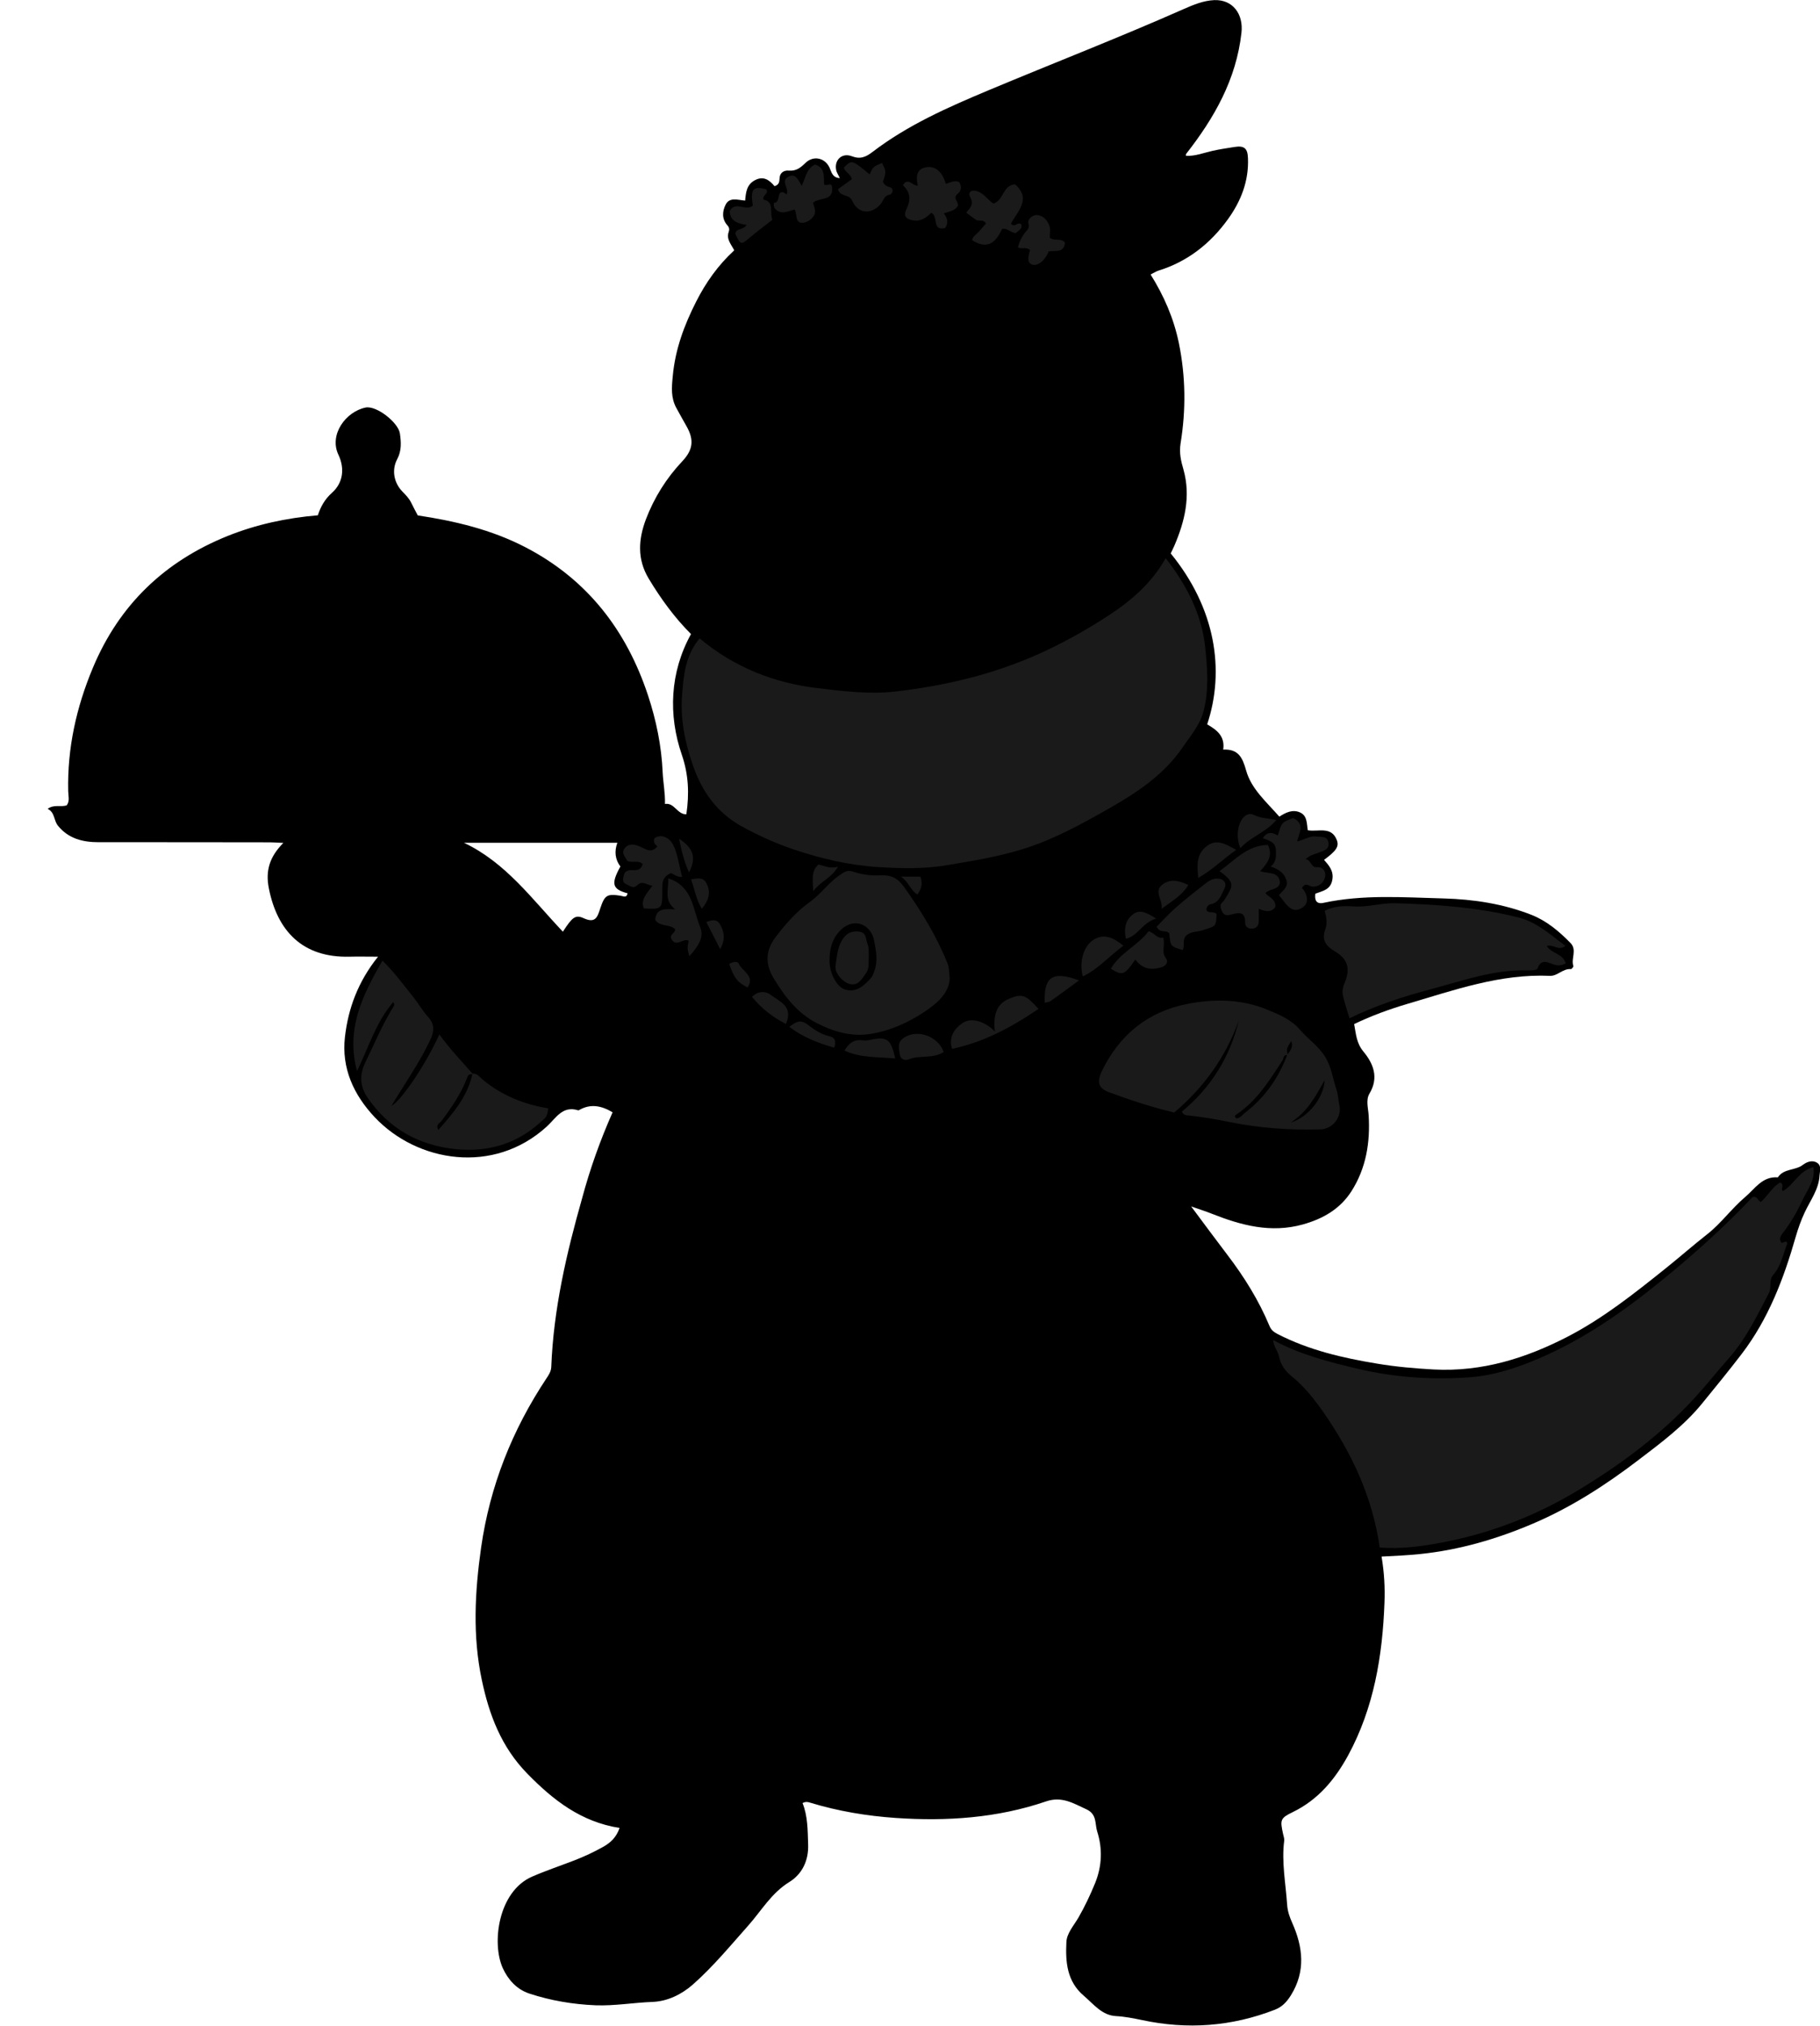 <?xml version="1.0" encoding="utf-8"?>
<!-- Generator: Adobe Illustrator 24.0.2, SVG Export Plug-In . SVG Version: 6.00 Build 0)  -->
<svg version="1.1" id="Layer_1" xmlns="http://www.w3.org/2000/svg" xmlns:xlink="http://www.w3.org/1999/xlink" x="0px" y="0px"
	 viewBox="0 0 156.66 174.3" style="enable-background:new 0 0 156.66 174.3;" xml:space="preserve">
<style type="text/css">
	.st0{fill:#1A1A1A;}
</style>
<g>
	<g>
		<path d="M52.73,95.71c-0.99-0.59-1.9-0.74-2.85-0.21c-0.03,0.02-0.08,0.05-0.11,0.04c-1.37-0.43-1.92,0.69-2.71,1.4
			c-4.57,4.17-11.15,3.07-14.8-0.8c-1.83-1.94-2.87-4.23-2.57-6.9c0.28-2.46,1.12-4.76,2.85-6.92c-0.92,0-1.69-0.02-2.46,0
			c-4.02,0.1-6.21-2.19-6.94-5.89c-0.3-1.52,0.07-2.71,1.25-3.9c-0.48-0.02-0.81-0.05-1.14-0.05c-4.92-0.01-9.84-0.01-14.76-0.01
			c-1.36,0-2.6-0.3-3.51-1.43C4.62,70.59,4.73,69.9,4.1,69.6c0.56-0.41,1.11-0.13,1.64-0.3c0.28-0.36,0.14-0.81,0.13-1.23
			c-0.08-3.7,0.7-7.21,2.13-10.62c2.27-5.42,6.18-9.15,11.59-11.33c2.47-0.99,5.05-1.55,7.77-1.78c0.23-0.72,0.6-1.39,1.2-1.92
			c0.96-0.85,1.14-2.08,0.57-3.29c-0.82-1.72,0.62-3.7,2.33-4.06c0.93-0.2,2.81,1.27,2.96,2.22c0.11,0.74,0.16,1.49-0.23,2.22
			c-0.5,0.94-0.28,2.05,0.46,2.8c0.28,0.29,0.56,0.57,0.74,0.94c0.18,0.36,0.36,0.71,0.57,1.1c3.19,0.48,6.33,1.22,9.25,2.73
			c5.33,2.76,8.71,7.14,10.57,12.76c0.71,2.15,1.16,4.35,1.26,6.62c0.04,0.87,0.22,1.74,0.2,2.72c0.81-0.14,1.04,0.9,1.84,0.89
			c0.26-1.78,0.19-3.43-0.39-5.12c-1.18-3.42-1.03-7.1,0.79-10.39c-1.42-1.42-2.6-3.04-3.64-4.77c-1.02-1.69-0.88-3.41-0.24-5.11
			c0.71-1.86,1.76-3.54,3.14-5c0.93-0.99,1.01-1.85,0.35-3.01c-0.3-0.52-0.58-1.04-0.87-1.56c-0.48-0.88-0.41-1.76-0.31-2.75
			c0.21-2.31,0.99-4.39,2.01-6.4c0.83-1.64,1.88-3.13,3.28-4.42c-0.25-0.5-0.71-0.96-0.47-1.6c0.07-0.2,0.04-0.38-0.12-0.55
			c-0.49-0.55-0.44-1.21-0.15-1.78c0.34-0.67,1.03-0.4,1.68-0.35c0.06-0.68,0.12-1.35,0.8-1.73c0.76-0.43,1.28-0.05,1.73,0.49
			c0.37-0.11,0.42-0.36,0.43-0.65c0.01-0.51,0.38-0.73,0.8-0.69c0.64,0.05,1.01-0.25,1.43-0.66c0.68-0.66,1.67-0.45,2.07,0.4
			c0.18,0.39,0.23,0.86,0.89,0.91c-0.12-0.27-0.28-0.48-0.32-0.72c-0.16-0.86,0.51-1.48,1.34-1.17c0.73,0.28,1.2,0.09,1.8-0.37
			c3.02-2.31,6.47-3.83,9.95-5.29c5.61-2.35,11.29-4.55,16.85-7.01c0.82-0.36,1.68-0.72,2.61-0.76c1.61-0.06,2.52,1.22,2.34,2.81
			c-0.45,4.02-2.34,7.33-4.76,10.42c-0.02,0.03-0.01,0.08-0.02,0.17c0.8,0.04,1.53-0.26,2.29-0.43c0.62-0.14,1.25-0.23,1.87-0.33
			c0.85-0.14,1.15,0.1,1.18,0.96c0.08,1.95-0.59,3.67-1.7,5.22c-1.52,2.12-3.49,3.68-6.01,4.46c-0.22,0.07-0.42,0.21-0.67,0.33
			c1.15,1.84,1.99,3.77,2.43,5.89c0.59,2.88,0.62,5.76,0.15,8.64c-0.13,0.82,0.03,1.51,0.25,2.26c0.64,2.29,0.11,4.47-0.8,6.58
			c-0.09,0.21-0.2,0.42-0.3,0.63c3.85,4.71,4.69,10.04,3.14,14.71c0.79,0.46,1.55,0.99,1.38,2.17c1.31-0.06,1.66,0.69,1.97,1.79
			c0.44,1.59,1.73,2.69,2.86,3.98c0.54-0.35,1.13-0.64,1.76-0.37c0.66,0.28,0.59,0.96,0.69,1.54c0.89,0.16,2.03-0.38,2.5,0.85
			c0.21,0.56-0.06,0.93-1.1,1.7c0.43,0.49,0.85,0.96,0.71,1.72c-0.15,0.86-0.83,0.95-1.46,1.19c-0.08,0.55,0.09,0.92,0.69,0.79
			c3.44-0.74,6.92-0.47,10.37-0.38c2.55,0.07,5.12,0.46,7.54,1.41c1.32,0.52,2.38,1.42,3.36,2.42c0.59,0.6,0.03,1.34,0.25,1.99
			c0.02,0.06-0.15,0.27-0.21,0.26c-0.69-0.06-1.17,0.61-1.8,0.58c-4.29-0.19-8.26,1.23-12.27,2.41c-1.55,0.46-3.07,1.01-4.59,1.74
			c0.16,0.85,0.19,1.64,0.81,2.38c0.85,1.03,1.33,2.23,0.51,3.6c-0.33,0.55-0.11,1.25-0.07,1.89c0.14,2.32-0.22,4.53-1.48,6.51
			c-0.97,1.52-2.43,2.37-4.18,2.86c-2.76,0.77-5.31,0.08-7.84-0.92c-0.5-0.2-1.01-0.36-1.78-0.63c1.15,1.54,2.12,2.86,3.12,4.17
			c1.45,1.9,2.7,3.91,3.62,6.11c0.15,0.36,0.36,0.52,0.7,0.7c2.7,1.39,5.61,2.06,8.58,2.55c1.61,0.27,3.22,0.41,4.85,0.5
			c4.17,0.22,7.97-0.97,11.61-2.86c3.01-1.57,5.65-3.67,8.29-5.78c1.24-0.99,2.43-2.04,3.68-3.02c1.18-0.93,2.08-2.2,3.24-3.18
			c0.85-0.72,1.47-1.79,2.81-1.69c0.51-0.78,1.5-0.57,2.16-1.08c0.32-0.24,0.79-0.44,1.21-0.18c0.42,0.26,0.24,0.72,0.22,1.1
			c-0.06,1.19-0.79,2.13-1.27,3.16c-0.33,0.7-0.57,1.39-0.79,2.14c-1.02,3.57-2.34,7.04-4.63,10.04c-1.11,1.45-2.27,2.87-3.43,4.29
			c-1.55,1.9-3.51,3.36-5.44,4.83c-2.84,2.17-5.83,4.1-9.12,5.5c-3.1,1.32-6.31,2.26-9.69,2.61c-1.06,0.11-2.13,0.16-3.33,0.22
			c0.23,1.37,0.3,2.67,0.25,3.97c-0.17,4.59-0.91,9.05-3.13,13.14c-1.12,2.05-2.57,3.81-4.75,4.87c-1.1,0.53-1.11,0.68-0.85,1.88
			c0.04,0.19,0.12,0.4,0.1,0.58c-0.24,1.85,0.13,3.67,0.25,5.5c0.04,0.58,0.21,1.07,0.44,1.58c0.93,2.09,1.17,4.17-0.12,6.24
			c-0.36,0.57-0.75,0.99-1.37,1.23c-3.73,1.45-7.54,1.73-11.45,0.89c-0.73-0.15-1.47-0.3-2.23-0.34c-1.2-0.06-1.91-1.01-2.76-1.74
			c-1.48-1.25-1.59-2.93-1.51-4.62c0.03-0.77,0.64-1.43,1.04-2.12c0.55-0.96,1.02-1.95,1.44-2.98c0.59-1.47,0.64-2.96,0.17-4.43
			c-0.21-0.65,0.01-1.48-0.94-1.91c-1.13-0.52-2.11-1.14-3.47-0.67c-4.19,1.43-8.55,1.72-12.93,1.42c-2.48-0.17-4.95-0.58-7.35-1.31
			c-0.2-0.06-0.37-0.12-0.67,0.03c0.45,1.12,0.44,2.33,0.48,3.53c0.06,1.42-0.52,2.59-1.63,3.27c-1.55,0.96-2.4,2.48-3.55,3.77
			c-1.54,1.73-3.02,3.53-4.76,5.06c-0.96,0.84-2.17,1.43-3.45,1.48c-1.64,0.06-3.26,0.35-4.9,0.29c-1.95-0.08-3.86-0.4-5.71-1.01
			c-1.09-0.36-1.83-1.2-2.28-2.18c-0.98-2.15-0.4-6.61,2.52-7.88c1.19-0.52,2.43-0.93,3.64-1.4c0.85-0.33,1.67-0.71,2.47-1.16
			c0.65-0.36,1.14-0.82,1.42-1.63c-3.31-0.52-5.7-2.38-7.94-4.67c-2.25-2.3-3.29-5.08-3.92-8.07c-0.8-3.78-0.6-7.57-0.06-11.38
			c0.76-5.31,2.68-10.13,5.63-14.57c0.19-0.29,0.39-0.58,0.41-0.97c0.19-4.97,1.31-9.79,2.66-14.54
			C50.78,100.6,51.65,98.15,52.73,95.71z M48.45,80.17c0.79-1.21,1.06-1.49,1.77-1.17c1.05,0.49,1.21-0.11,1.45-0.84
			c0.38-1.14,0.58-1.26,1.72-1.09c0.28,0.04,0.54,0.23,0.63-0.2c-1.32-0.36-1.45-0.8-0.62-2.31c-0.46-0.61-0.53-1.32-0.26-2.04
			c-4.46,0-8.83,0-13.2,0C43.54,74.23,45.78,77.35,48.45,80.17z"/>
	</g>
	<g>
		<path class="st0" d="M60.22,54.93c3,2.51,6.44,3.84,10.13,4.28c2.19,0.26,4.44,0.55,6.66,0.3c4.33-0.49,8.54-1.49,12.54-3.3
			c2.04-0.93,3.97-2.01,5.84-3.23c2-1.3,3.75-2.82,4.95-4.95c1.79,2.3,3.1,4.82,3.4,7.66c0.19,1.83,0.34,3.73-0.16,5.57
			c-0.32,1.16-1.11,2.06-1.77,3.03c-1.6,2.35-3.91,3.89-6.3,5.25c-2.41,1.37-4.85,2.72-7.53,3.54c-2.1,0.65-4.26,0.99-6.42,1.36
			c-1.99,0.34-3.98,0.29-5.95,0.17c-2.5-0.15-4.95-0.73-7.33-1.53c-1.56-0.53-3.06-1.21-4.5-2.01c-2.07-1.16-3.35-2.96-4.11-5.14
			c-0.71-2.02-1.14-4.11-0.95-6.26C58.85,58.03,59.02,56.37,60.22,54.93z"/>
		<path class="st0" d="M153.24,101.74c0.41,0.27,0,0.5,0.22,0.75c0.96-0.54,1.4-1.77,2.63-2.06c0.19,1.15-0.56,2-0.98,2.92
			c-0.42,0.92-0.94,1.81-1.56,2.63c-0.18,0.23-0.51,0.57-0.2,0.97c0.13-0.04,0.28-0.08,0.42-0.13c0.03,0.09,0.08,0.17,0.06,0.22
			c-0.36,0.9-0.52,1.9-1.19,2.65c-0.42,0.47-0.11,1.07-0.39,1.6c-1.02,1.95-1.97,3.93-3.45,5.6c-0.97,1.09-1.87,2.24-2.86,3.32
			c-2.9,3.18-6.31,5.72-9.96,7.94c-3.68,2.24-7.63,3.78-11.87,4.58c-1.75,0.33-3.5,0.58-5.35,0.43c-0.61-4.33-2.41-8.16-4.88-11.69
			c-0.77-1.1-1.62-2.17-2.67-3.02c-0.59-0.47-0.97-1.02-1.11-1.7c-0.1-0.5-0.48-0.89-0.51-1.44c2.34,1.26,4.85,1.9,7.37,2.49
			c3.14,0.73,6.36,0.95,9.56,0.71c2.06-0.15,4.06-0.81,5.97-1.63c3.85-1.65,7.24-4.02,10.48-6.65c2.81-2.28,5.49-4.68,7.9-7.24
			c0.46-0.08,0.39,0.33,0.71,0.43C152.14,102.92,152.53,102.16,153.24,101.74z"/>
		<path class="st0" d="M101.73,95.65c2.53-2.08,4.14-4.71,4.91-7.85c-1.12,3.1-2.95,5.72-5.57,7.93c-1.82-0.43-3.73-1.05-5.62-1.75
			c-0.89-0.33-1.07-0.86-0.6-1.83c1.5-3.07,3.91-5.09,7.33-5.76c2.32-0.46,4.63-0.43,6.86,0.47c1.05,0.43,2.12,0.87,2.87,1.76
			c0.68,0.8,1.57,1.37,2.15,2.31c0.57,0.91,0.66,1.91,0.99,2.86c0.14,0.38,0.13,0.84,0.23,1.26c0.26,1.06-0.56,2.1-1.63,2.13
			c-2.66,0.07-5.28-0.11-7.9-0.65c-1.1-0.23-2.23-0.41-3.36-0.54C102.11,95.98,101.86,95.96,101.73,95.65z M110.84,90.8
			c-0.37-0.09-0.34,0.27-0.44,0.43c-1.11,1.72-2.19,3.46-3.93,4.64c-0.08,0.05-0.3,0.18-0.05,0.36c0.34-0.01,0.54-0.32,0.76-0.49
			c1.69-1.3,2.87-2.98,3.62-4.97c0.22-0.33,0.55-0.63,0.35-1.19c-0.15,0.26-0.3,0.44-0.36,0.65
			C110.75,90.4,110.82,90.61,110.84,90.8z M111.09,96.59c1.5-0.42,2.87-2.15,2.93-3.65C113.24,94.37,112.48,95.73,111.09,96.59z"/>
		<path class="st0" d="M81.75,84.2c-0.07,1.3-1.13,2.17-2.23,2.9c-1.4,0.92-2.94,1.61-4.62,1.87c-1.62,0.25-3.13-0.19-4.53-0.9
			c-1.7-0.85-2.82-2.3-3.79-3.92c-0.77-1.29-0.65-2.43,0.2-3.54c0.86-1.13,1.79-2.19,2.97-3.03c0.92-0.66,1.59-1.65,2.56-2.3
			c0.38-0.25,0.61-0.45,1.14-0.27c0.73,0.25,1.55,0.35,2.32,0.31c0.92-0.05,1.5,0.23,2.05,1c1.48,2.08,2.8,4.23,3.75,6.61
			C81.7,83.3,81.7,83.63,81.75,84.2z M71.4,82.65c0,1.11,0.64,2.33,1.41,2.52c0.94,0.23,1.56-0.36,2.13-0.98
			c0.16-0.18,0.23-0.39,0.31-0.61c0.34-0.89,0.16-1.75-0.01-2.64c-0.26-1.36-1.59-1.94-2.66-1.1C71.7,80.54,71.4,81.54,71.4,82.65z"
			/>
		<path class="st0" d="M134.77,82.9c-0.37,0.2-0.71,0.2-1,0.1c-0.57-0.18-1.09-0.55-1.43,0.34c-0.06,0.16-0.63,0.17-0.96,0.16
			c-2.88-0.07-5.54,0.91-8.26,1.63c-2.38,0.63-4.7,1.39-6.96,2.49c-0.2-0.66-0.39-1.24-0.54-1.84c-0.1-0.38-0.07-0.75,0.1-1.15
			c0.53-1.23,0.33-2.07-0.76-2.73c-0.81-0.49-1.24-0.96-0.87-1.97c0.16-0.45,0.1-1.02-0.07-1.55c0.74-0.4,1.59-0.45,2.43-0.39
			c1.24,0.1,2.43-0.3,3.67-0.27c3.55,0.1,7.07,0.35,10.53,1.21c1.62,0.4,2.79,1.48,4.09,2.46c-0.58,0.48-1.02-0.17-1.6,0.01
			C133.56,82.08,134.54,82.03,134.77,82.9z"/>
		<path class="st0" d="M40.67,92.38c0.42-0.03,0.62,0.3,0.89,0.53c1.64,1.35,3.54,2.12,5.63,2.46c-0.1,0.76-0.13,0.72-0.75,1.27
			c-2.08,1.84-4.52,2.51-7.22,2.24c-3.2-0.33-5.78-1.78-7.6-4.46c-0.62-0.92-0.71-1.91-0.17-3.01c0.77-1.58,1.44-3.21,2.37-4.71
			c0.08-0.14,0.2-0.25,0.02-0.47c-1.46,1.71-2.1,3.85-3.11,5.93c-0.97-3.63,0.47-6.52,2.19-9.5c1.06,1.04,1.84,2.12,2.67,3.15
			c0.44,0.55,0.78,1.17,1.26,1.7c0.55,0.59,0.55,1.2,0.2,1.94c-0.93,1.99-2.2,3.77-3.36,5.71c0.9-0.49,3.01-3.67,4.13-6.15
			c0.89,1.24,1.92,2.31,2.9,3.43c-0.19,0-0.39-0.04-0.48,0.22c-0.52,1.41-1.36,2.62-2.25,3.81c-0.15,0.2-0.52,0.3-0.26,0.76
			C39.03,95.76,40.26,94.33,40.67,92.38z"/>
		<path class="st0" d="M110.17,76c-0.15,0.59-0.85,0.44-1.25,0.85c0.29,0.37,0.91,0.49,0.86,1.19c-0.31,0.46-0.81,0.43-1.43,0.16
			c0,0.46,0.01,0.77,0,1.09c-0.01,0.37-0.2,0.6-0.58,0.62c-0.32,0.02-0.59-0.18-0.59-0.47c0.03-1-0.49-0.95-1.21-0.74
			c-0.25,0.07-0.6,0.14-0.79-0.3c-0.15-0.34-0.21-0.57,0.1-0.82c0.06-0.05,0.1-0.12,0.14-0.19c0.64-1.06,1.03-1.4-0.45-2.43
			c1.32-0.94,2.4-2.24,4.17-2.25c0.47,0.98-0.08,1.58-0.67,2.26C109.23,75.2,110.13,74.97,110.17,76z"/>
		<path class="st0" d="M111.32,70.39c1.05,0.53,0.49,1.28,0.34,2.01c0.65-0.15,1.1-0.5,1.66-0.42c0.42,0.06,0.93-0.08,1.03,0.53
			c0.1,0.6-0.46,0.7-0.82,0.85c-0.35,0.15-0.75,0.19-1.15,0.58c0.5,0.04,0.43,0.71,0.97,0.68c0.6-0.03,0.79,0.43,0.71,0.83
			c-0.11,0.5-0.51,0.88-1.11,0.84c-0.28-0.02-0.55-0.43-0.88,0.12c0.48,0.52,0.67,1.32-0.01,1.72c-0.97,0.57-1.4-0.47-1.97-1.09
			c0.24-0.37,0.83-0.67,0.65-1.28c-0.18-0.6-0.64-0.96-1.36-1.2c0.5-0.41,0.47-0.94,0.44-1.46c-0.04-0.66-0.62-0.78-1.12-0.98
			c0.39-0.59,0.83-0.51,1.29-0.22C110.33,70.75,110.33,70.75,111.32,70.39z"/>
		<path class="st0" d="M55.32,74.34c-0.4-0.35-0.88-0.07-1.32-0.26c-0.15-0.33-0.58-0.67-0.21-1.11c0.36-0.43,0.86-0.32,1.31-0.12
			c0.5,0.22,0.98,0.62,1.49-0.03c-0.22-0.14-0.39-0.36-0.25-0.69c0.49-0.39,1.28-0.12,1.63,0.62c0.4,0.84,0.48,1.78,0.75,2.71
			c-0.43,0.02-0.7-0.21-0.95-0.33c-0.9,0.34-0.75,1.06-0.76,1.72c-0.01,1.35-0.07,1.41-1.59,1.32c-0.31-0.78,0.27-1.29,0.74-1.96
			c-0.52-0.05-0.85-0.49-1.32-0.03c-0.33,0.33-0.66,0.02-0.97-0.12c-0.34-0.16-0.23-0.49-0.18-0.73c0.07-0.36,0.38-0.48,0.73-0.46
			C54.84,74.91,55.2,74.84,55.32,74.34z"/>
		<path class="st0" d="M104.72,78.64c-0.04,1.14-0.07,1.03-1.21,1.41c-0.43,0.14-0.92,0.09-1.32,0.38
			c-0.48,0.35-0.17,0.91-0.39,1.32c-1.05-0.32-1.05-0.32-1.15-1.43c-0.24-0.35-0.81,0.04-1.09-0.58c0.51-0.51,1.05-1.12,1.66-1.65
			c0.82-0.72,1.69-1.4,2.55-2.07c0.27-0.21,0.57-0.41,0.95-0.42c0.61-0.01,0.94,0.37,0.66,0.9c-0.27,0.51-0.43,1.18-1.18,1.31
			c-0.18,0.03-0.33,0.21-0.36,0.46C103.98,78.65,104.4,78.36,104.72,78.64z"/>
		<path class="st0" d="M81.41,15.82c0.37-0.09,0.72-0.35,1.16-0.15c0.21,0.36,0.21,0.74-0.15,1.02c-0.48,0.39,0.21,0.72-0.01,1.09
			c-0.26,0.36-0.7,0.42-1.17,0.58c0.31,0.4,0.42,0.81,0.12,1.26c-1.17,0.29-0.56-1.01-1.2-1.31c-0.41,0.4-0.89,0.78-1.58,0.65
			c-0.65-0.12-0.83-0.4-0.55-0.97c0.41-0.86,0.31-1.47-0.31-2.05c0.44-0.74,0.85,0.09,1.28,0.03c-0.2-0.94-0.01-1.41,0.64-1.56
			C80.46,14.22,81.11,14.74,81.41,15.82z"/>
		<path class="st0" d="M85.51,17.52c0.91-0.3,0.78-1.57,1.86-1.66c1.44,1.26,0.21,2.33-0.35,3.38c0.33,0.43,0.61-0.26,0.9,0.09
			c0.09,0.39-0.27,0.5-0.47,0.72c-0.44,0-0.74-0.46-1.2-0.34c-0.64,1.4-1.41,1.68-2.57,0.96c0.05-0.35,0.37-0.5,0.57-0.73
			c0.2-0.24,0.41-0.47,0.62-0.7c-0.22-0.42-0.62-0.16-0.87-0.33c-0.26-0.18-0.5-0.37-0.83-0.61c0.29-0.37,0.7-0.7,0.34-1.34
			c-0.23-0.41,0.11-0.7,0.67-0.48C84.73,16.68,85.01,17.19,85.51,17.52z"/>
		<path class="st0" d="M68.4,18.03c-0.58,0.13-1.15,0.5-1.68-0.06c-0.15-0.16-0.13-0.53-0.06-0.53c0.59,0.02,0.09-1.42,1.06-0.71
			c0.22-0.56-0.59-1.18,0.19-1.55c0.59-0.27,0.79,0.3,1.1,0.81c0.35-0.76,0.44-1.52,1.15-1.83c0.89,0.29,0.74,1.04,0.77,1.69
			c0.18,0.26,0.66-0.27,0.7,0.29c0.09,1.21-1.05,0.8-1.64,1.3c0.04,0.34,0.36,0.75,0,1.22c-0.19,0.25-0.42,0.39-0.64,0.46
			C68.36,19.41,68.66,18.45,68.4,18.03z"/>
		<path class="st0" d="M59.34,82.28c-0.19-0.61-0.18-0.78-0.06-1.33c-0.47-0.27-1.07,0.6-1.48-0.14c-0.22-0.39,0.31-0.5,0.32-0.84
			c-0.46-0.49-1.32-0.19-1.72-0.82c0.08-1.03,0.85-0.93,1.71-0.91c-1-0.78-0.54-1.7-0.59-2.66c2.11,0.68,2.11,2.63,2.73,4.14
			C60.59,80.55,60.29,81.21,59.34,82.28z"/>
		<path class="st0" d="M89.39,86.81c-2.34,1.6-4.73,2.87-7.44,3.44c-0.28-0.88,0.06-1.67,0.94-2.24c0.7-0.46,1.86-0.17,2.74,0.75
			c-0.13-1.22,0.04-2.31,1.18-2.8C88.01,85.45,88.3,85.61,89.39,86.81z"/>
		<path class="st0" d="M72.13,16.28c0.41-0.3,0.81-0.59,1.19-0.86c-0.09-0.47-0.59-0.59-0.68-1c0.68-0.69,0.68-0.69,2.22,0.59
			c0.29-0.66,0.29-0.66,1.06-0.99c0.37,0.74,0.37,0.74,0.08,1.63c0.11,0.22,0.25,0.36,0.52,0.43c0.56,0.15,0.24,0.65,0.08,0.67
			c-0.52,0.07-0.55,0.52-0.79,0.8c-0.81,0.95-1.97,0.86-2.46-0.29C73.08,16.67,72.33,16.98,72.13,16.28z"/>
		<path class="st0" d="M97.72,82.57c-0.93,1.35-1.1,1.41-2.1,0.79c0.79-1.38,2.32-2,3.25-3.23c0.51,0.13,0.75,0.69,1.25,0.54
			c0.21,0.63-0.19,1.2,0.23,1.77c0.28,0.38-0.02,0.72-0.51,0.83C99.03,83.48,98.32,83.36,97.72,82.57z"/>
		<path class="st0" d="M66.49,18.91c-0.68,0.53-1.34,1.02-1.97,1.55c-0.74,0.63-0.78,0.63-1.23-0.35c0.09-0.51,0.7-0.28,0.97-0.76
			c-0.75-0.1-1.41-0.32-1.45-1.19c0.47-0.9,1.42,0.06,1.99-0.47c-0.22-1.43,0.01-1.71,1.16-1.4c0.26,0.38-0.36,0.47-0.24,0.89
			C66.71,17.37,66.21,18.32,66.49,18.91z"/>
		<path class="st0" d="M90.36,20.46c0.47,0.34,1.01-0.03,1.31,0.43c-0.1,0.95-0.91,0.62-1.41,0.75c-0.31,0.8-0.97,1.3-1.43,1.12
			c-0.36-0.15-0.4-0.44-0.17-1.24c-0.28-0.31-0.69-0.06-1.04-0.23c0.1-0.44,0.29-0.84,0.56-1.21c0.19-0.26,0.48-0.39,0.34-0.87
			c-0.09-0.32,0.34-0.75,0.78-0.7c0.55,0.05,0.89,0.5,1.05,0.99C90.44,19.79,90.36,20.13,90.36,20.46z"/>
		<path class="st0" d="M96.7,81.38c-1.24,0.89-2.16,2.01-3.5,2.64c-0.32-1.24,0.05-2.6,0.93-3.16C95.03,80.3,95.84,80.67,96.7,81.38
			z"/>
		<path class="st0" d="M81.23,90.52c-0.97,0.62-2.07,0.24-3.03,0.64c-0.33,0.14-0.69-0.04-0.74-0.4c-0.07-0.45-0.23-0.98,0.2-1.35
			C78.76,88.47,80.72,89.08,81.23,90.52z"/>
		<path class="st0" d="M72.69,90.4c0.37-0.64,0.83-0.99,1.57-0.88c0.19,0.03,0.4,0.01,0.59-0.03c1.5-0.33,1.83-0.11,2.21,1.59
			C75.56,90.93,74.08,91.05,72.69,90.4z"/>
		<path class="st0" d="M106.41,73.13c-1.13,0.78-2.03,1.71-3.27,2.41c-0.08-1.01-0.2-1.92,0.62-2.64
			C104.67,72.09,105.5,72.63,106.41,73.13z"/>
		<path class="st0" d="M106.77,72.98c-0.43-1-0.22-2.22,0.35-2.73c0.24-0.22,0.56-0.25,0.78-0.14c0.57,0.29,1.21,0.3,1.96,0.45
			C108.95,71.64,107.67,71.98,106.77,72.98z"/>
		<path class="st0" d="M67.65,88.11c-1.15-0.59-2.11-1.34-2.92-2.33c0.53-0.54,1.19-0.51,1.62-0.17
			C67.09,86.18,68.32,86.58,67.65,88.11z"/>
		<path class="st0" d="M89.93,86.29c-0.1-2.27,0.69-2.76,2.95-1.93c-0.82,0.6-1.63,1.2-2.45,1.78
			C90.31,86.23,90.14,86.23,89.93,86.29z"/>
		<path class="st0" d="M71.81,90.15c-1.37-0.39-2.66-0.88-3.87-1.79c0.59-0.46,0.97-0.67,1.61-0.17c0.53,0.41,1.13,0.81,1.84,0.98
			C71.98,89.3,71.94,89.72,71.81,90.15z"/>
		<path class="st0" d="M99.98,78.2c0.15-0.77-0.76-1.53,0.15-2.14c0.7-0.47,1.42-0.26,2.16,0.09
			C101.74,77.06,100.85,77.56,99.98,78.2z"/>
		<path class="st0" d="M99.52,79.04c-1.2,0.35-1.55,1.49-2.61,1.74c-0.18-0.85-0.06-1.62,0.65-2.13
			C98.14,78.22,98.71,78.54,99.52,79.04z"/>
		<path class="st0" d="M60.41,78.2c-0.49-0.81-0.62-1.69-0.93-2.53c0.5-0.07,1.01-0.24,1.31,0.3C61.22,76.75,61.03,77.46,60.41,78.2
			z"/>
		<path class="st0" d="M69.99,76.69c-0.01-0.99-0.2-1.72,0.46-2.3c0.51,0.1,0.99,0.4,1.68,0.18C71.59,75.54,70.68,75.79,69.99,76.69
			z"/>
		<path class="st0" d="M62.77,82.94c0.33-0.18,0.71-0.26,0.81-0.03c0.31,0.68,1.43,1.06,0.77,2.06
			C63.48,84.53,63.16,84.13,62.77,82.94z"/>
		<path class="st0" d="M61.99,81.67c-0.43-0.85-0.8-1.57-1.19-2.33c0.5-0.2,0.91-0.27,1.18,0.21
			C62.35,80.19,62.45,80.85,61.99,81.67z"/>
		<path class="st0" d="M58.45,72.17c1.27,0.83,1.5,1.66,0.86,2.9C58.9,74.18,58.68,73.27,58.45,72.17z"/>
		<path class="st0" d="M78.97,76.97c-0.61-0.36-0.72-1.06-1.42-1.54c0.72,0,1.19,0,1.67,0C79.45,76.01,79.31,76.49,78.97,76.97z"/>
		<path class="st0" d="M74.78,82.18c-0.03,0.67,0.07,1.16-0.25,1.58c-0.33,0.44-0.58,1-1.24,0.94c-0.64-0.06-1.47-0.94-1.37-1.58
			c0.11-0.75,0.15-1.55,0.57-2.24c0.34-0.56,0.77-0.79,1.43-0.72c0.7,0.07,0.59,0.68,0.75,1.06C74.82,81.56,74.76,81.99,74.78,82.18
			z"/>
	</g>
</g>
</svg>
